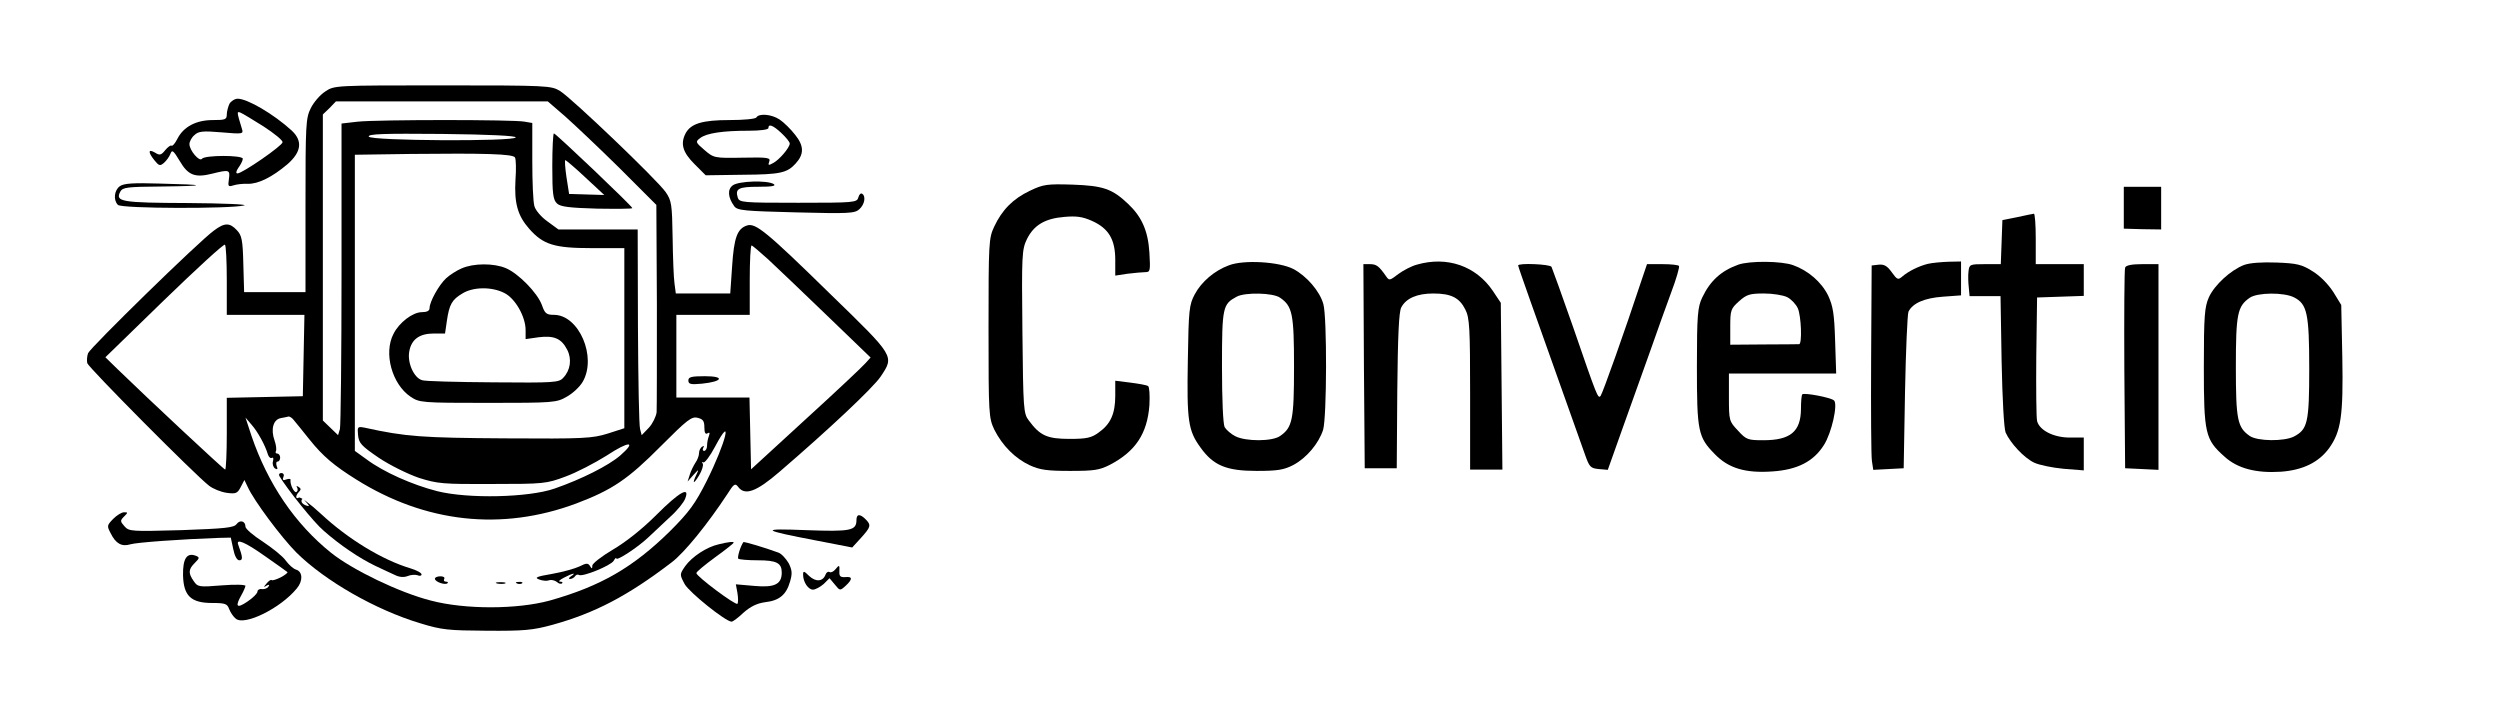 <?xml version="1.0" standalone="no"?>
<!DOCTYPE svg PUBLIC "-//W3C//DTD SVG 20010904//EN"
 "http://www.w3.org/TR/2001/REC-SVG-20010904/DTD/svg10.dtd">
<svg version="1.0" xmlns="http://www.w3.org/2000/svg"
 width="937pt" height="266pt" viewBox="0 0 937 266"
 preserveAspectRatio="xMidYMid meet">

<g transform="translate(0,266) scale(0.1,-0.1)"
fill="#000000" stroke="none">
<path d="M1219 2317 c-19 -12 -43 -40 -54 -62 -19 -38 -20 -60 -20 -365 l0
-325 -115 0 -115 0 -3 105 c-2 91 -6 108 -24 127 -27 29 -46 29 -86 -1 -57
-41 -464 -439 -472 -460 -4 -11 -5 -28 -3 -37 5 -17 402 -417 456 -459 15 -12
45 -24 66 -27 35 -5 41 -2 53 21 l14 27 12 -25 c23 -52 128 -192 183 -247 107
-106 297 -215 464 -265 81 -25 106 -27 250 -28 138 -1 172 2 245 22 159 44
282 108 447 234 48 36 136 145 209 256 24 38 29 42 40 28 25 -35 68 -20 156
56 185 159 351 315 379 357 51 77 54 73 -188 308 -241 236 -281 268 -313 258
-37 -12 -49 -46 -56 -153 l-7 -102 -102 0 -102 0 -5 38 c-3 20 -6 98 -7 172
-2 125 -4 138 -26 170 -32 46 -352 352 -396 379 -33 20 -46 21 -440 21 -405 0
-406 0 -440 -23z m900 -94 c36 -32 128 -119 204 -194 l137 -137 2 -374 c0
-205 0 -386 -1 -403 -2 -16 -15 -43 -29 -58 l-27 -28 -6 23 c-4 13 -7 186 -8
386 l-1 362 -148 0 -149 0 -41 30 c-23 16 -45 42 -49 57 -5 16 -8 92 -8 170
l0 142 -29 5 c-39 8 -548 8 -625 0 l-61 -7 0 -561 c0 -309 -3 -571 -6 -584
l-7 -23 -28 27 -29 28 0 573 0 574 25 24 24 25 397 0 397 0 66 -57z m-186 -78
c-5 -16 -545 -13 -551 3 -3 10 54 12 275 10 179 -2 277 -7 276 -13z m-3 -75
c4 -6 5 -44 2 -84 -5 -87 8 -134 51 -183 53 -60 94 -73 235 -73 l122 0 0 -338
0 -337 -62 -20 c-58 -18 -87 -20 -385 -18 -310 2 -372 6 -526 40 -27 5 -28 4
-25 -28 3 -30 12 -40 78 -85 42 -28 109 -61 150 -75 70 -22 89 -24 275 -23
193 0 203 1 275 28 41 15 110 51 153 78 85 56 115 56 52 1 -44 -38 -145 -89
-246 -124 -97 -34 -324 -39 -440 -10 -94 24 -202 72 -266 120 l-43 31 0 555 0
555 208 3 c282 3 384 0 392 -13z m-1080 -461 l0 -129 145 0 146 0 -3 -152 -3
-153 -142 -3 -143 -3 0 -134 c0 -74 -3 -135 -6 -135 -5 0 -293 269 -404 377
l-45 44 220 214 c121 117 223 211 228 208 4 -2 7 -62 7 -134z m2029 79 c31
-29 130 -123 220 -210 l164 -158 -19 -21 c-10 -12 -111 -107 -224 -210 l-205
-188 -3 134 -3 135 -137 0 -137 0 0 155 0 155 138 0 137 0 0 130 c0 72 3 130
7 130 3 0 31 -24 62 -52z m-1780 -600 c6 -7 33 -40 60 -74 51 -64 93 -99 176
-151 260 -163 546 -194 825 -90 135 51 194 91 317 215 99 99 115 112 138 106
20 -5 25 -12 25 -36 0 -20 4 -27 12 -22 8 5 9 2 5 -10 -4 -10 -7 -26 -7 -37 0
-10 -5 -19 -11 -19 -5 0 -7 5 -3 12 4 7 3 8 -4 4 -7 -4 -12 -15 -12 -24 0 -10
-6 -26 -14 -37 -7 -11 -17 -31 -21 -45 l-8 -25 22 25 c20 22 21 22 12 3 -18
-37 -12 -40 9 -5 11 18 17 38 14 44 -4 6 -3 9 2 5 5 -3 25 23 44 59 69 130 41
16 -32 -130 -42 -83 -64 -114 -136 -186 -138 -136 -260 -207 -452 -261 -121
-33 -316 -34 -445 0 -118 30 -294 115 -374 179 -136 109 -237 259 -298 437
l-23 70 23 -27 c23 -26 51 -77 61 -111 3 -10 10 -16 15 -13 5 3 7 -2 4 -13 -3
-10 1 -22 8 -27 9 -5 11 -2 6 9 -3 10 -2 17 3 17 6 0 10 7 10 15 0 8 -5 15
-11 15 -5 0 -8 4 -5 9 3 5 1 23 -5 40 -15 42 -5 79 24 84 12 2 25 5 29 6 4 0
12 -5 17 -11z"/>
<path d="M2070 2037 c0 -105 3 -126 18 -140 13 -12 47 -16 150 -19 72 -1 132
-1 132 2 0 7 -287 280 -294 280 -3 0 -6 -56 -6 -123z m125 -43 l70 -65 -66 2
-66 2 -10 64 c-5 34 -7 63 -4 63 3 -1 38 -30 76 -66z"/>
<path d="M1730 1654 c-19 -8 -45 -25 -58 -37 -27 -25 -62 -88 -62 -112 0 -10
-10 -15 -29 -15 -34 0 -85 -39 -106 -81 -38 -72 -6 -189 64 -236 33 -22 40
-23 290 -23 246 0 257 1 295 23 22 12 49 37 60 56 54 93 -14 251 -108 251 -28
0 -34 5 -45 37 -17 46 -88 118 -135 138 -45 19 -121 19 -166 -1z m160 -92 c41
-20 80 -89 80 -139 l0 -34 49 7 c57 7 85 -4 107 -47 18 -35 12 -77 -15 -105
-16 -18 -34 -19 -264 -17 -136 1 -255 4 -265 8 -31 9 -56 66 -48 108 8 45 38
67 92 67 l42 0 7 48 c9 61 19 79 58 102 40 25 110 26 157 2z"/>
<path d="M2580 1234 c0 -14 9 -16 51 -12 78 8 87 28 11 28 -51 0 -62 -3 -62
-16z"/>
<path d="M1047 876 c29 -49 131 -176 166 -205 62 -55 136 -104 192 -131 28
-13 61 -29 75 -35 16 -8 33 -10 48 -4 12 5 29 6 37 3 8 -4 15 -2 15 3 0 6 -19
16 -42 23 -104 31 -233 109 -335 204 -40 37 -77 65 -83 61 -13 -8 -13 8 1 22
8 8 7 13 -2 18 -7 5 -10 4 -5 -3 3 -6 2 -13 -3 -16 -8 -5 -25 29 -22 46 0 4
-7 4 -16 1 -12 -5 -15 -2 -11 9 4 8 1 15 -8 15 -7 0 -10 -5 -7 -11z m103 -101
c11 -13 10 -14 -4 -9 -9 3 -16 10 -16 15 0 13 6 11 20 -6z"/>
<path d="M2460 730 c-53 -53 -115 -102 -163 -130 -42 -25 -77 -52 -77 -60 0
-12 -2 -13 -9 -1 -7 11 -14 11 -39 -2 -17 -8 -63 -21 -103 -28 -59 -10 -67
-14 -48 -21 12 -5 29 -6 37 -3 8 3 21 0 29 -6 7 -7 16 -9 20 -5 3 3 0 6 -8 6
-8 0 -1 7 15 15 32 17 49 20 26 5 -9 -6 -10 -10 -3 -10 6 0 15 5 18 10 4 6 10
8 15 5 14 -8 119 35 130 53 5 9 10 14 10 9 0 -11 80 41 120 79 19 18 56 53 82
77 26 23 51 54 56 68 19 48 -21 26 -108 -61z"/>
<path d="M1630 491 c0 -12 39 -25 47 -17 4 3 1 6 -6 6 -7 0 -9 5 -6 10 3 6 -3
10 -14 10 -12 0 -21 -4 -21 -9z"/>
<path d="M1863 473 c9 -2 23 -2 30 0 6 3 -1 5 -18 5 -16 0 -22 -2 -12 -5z"/>
<path d="M1938 473 c7 -3 16 -2 19 1 4 3 -2 6 -13 5 -11 0 -14 -3 -6 -6z"/>
<path d="M860 2271 c-5 -11 -10 -29 -10 -40 0 -19 -6 -21 -52 -21 -63 0 -110
-25 -133 -70 -9 -18 -19 -29 -22 -26 -3 3 -14 -5 -24 -17 -15 -19 -21 -20 -38
-9 -26 15 -27 2 -2 -29 17 -21 21 -22 36 -9 9 8 20 23 24 34 6 16 11 12 35
-28 31 -53 57 -63 121 -47 64 16 68 15 63 -20 -4 -27 -3 -30 16 -24 12 4 36 7
54 6 40 -1 92 25 150 74 52 46 57 87 15 126 -68 62 -166 119 -202 119 -11 0
-25 -9 -31 -19z m128 -85 c40 -26 72 -52 71 -59 0 -13 -151 -117 -169 -117 -7
0 -5 9 4 22 9 12 16 27 16 33 0 14 -142 14 -153 0 -9 -13 -47 31 -47 55 0 9 8
25 19 34 15 14 31 16 101 10 79 -7 83 -6 77 12 -20 66 -20 67 -6 62 8 -3 47
-27 87 -52z"/>
<path d="M2835 2220 c-3 -6 -49 -10 -101 -10 -101 0 -144 -13 -164 -49 -21
-40 -11 -72 33 -116 l42 -42 140 2 c140 1 165 7 197 42 32 35 32 66 -2 108
-17 22 -43 47 -58 57 -30 20 -77 24 -87 8z m94 -59 c17 -16 31 -33 31 -39 0
-15 -39 -61 -62 -73 -18 -10 -20 -9 -15 5 6 15 -4 17 -100 15 -106 -2 -108 -1
-143 29 -34 29 -34 31 -15 45 24 18 84 27 181 27 43 0 74 4 74 10 0 17 17 11
49 -19z"/>
<path d="M449 1962 c-21 -15 -25 -52 -7 -70 14 -14 421 -15 473 -2 17 4 -78 8
-210 9 -252 1 -274 5 -254 43 9 16 25 18 157 19 173 2 169 7 -11 11 -96 3
-133 1 -148 -10z"/>
<path d="M2746 1965 c-20 -15 -18 -45 6 -78 12 -16 37 -18 232 -23 197 -5 220
-4 237 12 20 18 25 49 10 58 -5 3 -11 -3 -14 -14 -5 -19 -14 -20 -225 -20
-212 0 -221 1 -227 20 -10 33 3 40 78 40 50 0 67 3 57 10 -23 15 -132 12 -154
-5z"/>
<path d="M3860 1945 c-63 -30 -104 -71 -134 -135 -20 -43 -21 -59 -21 -380 0
-327 1 -336 22 -381 30 -59 77 -107 133 -133 37 -17 64 -21 150 -21 91 0 111
3 150 23 96 50 140 117 148 223 2 38 0 69 -5 72 -6 4 -36 9 -67 13 l-56 7 0
-57 c0 -67 -18 -106 -62 -137 -27 -20 -45 -24 -109 -24 -84 0 -111 12 -153 69
-20 26 -21 42 -24 333 -3 289 -2 307 17 347 26 52 67 77 140 83 45 4 68 1 104
-15 62 -28 87 -69 87 -146 l0 -59 46 7 c26 3 56 6 67 6 18 0 19 5 15 73 -5 82
-29 135 -80 183 -59 56 -93 68 -208 72 -96 3 -110 1 -160 -23z"/>
<path d="M7960 1881 l0 -78 70 -2 70 -1 0 80 0 80 -70 0 -70 0 0 -79z"/>
<path d="M7560 1846 l-55 -11 -3 -83 -3 -82 -59 0 c-57 0 -59 -1 -62 -27 -2
-16 -1 -43 1 -60 l3 -33 58 0 58 0 4 -242 c3 -149 9 -253 15 -269 18 -40 69
-95 107 -113 19 -9 68 -19 110 -23 l76 -6 0 62 0 61 -52 0 c-61 0 -114 27
-123 62 -3 13 -4 122 -3 243 l3 220 88 3 87 3 0 59 0 60 -90 0 -90 0 0 95 c0
52 -3 94 -7 94 -5 -1 -33 -6 -63 -13z"/>
<path d="M4607 1666 c-55 -20 -104 -62 -129 -109 -21 -39 -23 -58 -26 -248 -4
-226 1 -263 48 -327 48 -67 97 -87 210 -87 79 0 102 4 137 22 51 27 96 82 112
132 14 47 15 421 1 471 -13 48 -63 106 -113 132 -53 27 -184 35 -240 14z m191
-122 c46 -32 52 -60 52 -259 0 -199 -6 -227 -52 -259 -29 -21 -129 -21 -168
-1 -16 8 -34 24 -40 34 -6 12 -10 104 -10 228 0 223 3 233 55 261 31 17 137
15 163 -4z"/>
<path d="M5310 1668 c-19 -5 -50 -21 -69 -35 -33 -25 -34 -26 -47 -7 -26 37
-35 44 -60 44 l-24 0 2 -382 3 -383 60 0 60 0 2 290 c2 205 6 297 15 313 18
34 59 52 120 52 67 0 98 -16 120 -60 16 -31 18 -69 18 -317 l0 -283 61 0 60 0
-3 313 -3 312 -30 45 c-63 93 -171 131 -285 98z"/>
<path d="M6515 1668 c-64 -23 -105 -60 -135 -123 -17 -36 -20 -64 -20 -258 0
-244 4 -265 67 -329 51 -53 115 -72 215 -65 94 6 155 37 194 99 29 45 53 153
38 167 -11 11 -111 30 -119 23 -3 -3 -5 -28 -5 -56 -1 -84 -40 -116 -141 -116
-58 0 -64 2 -95 36 -33 35 -34 37 -34 125 l0 89 201 0 201 0 -4 123 c-3 101
-8 130 -26 169 -25 51 -75 94 -131 114 -43 16 -164 17 -206 2z m184 -122 c15
-8 32 -26 39 -41 13 -28 17 -135 5 -135 -5 0 -64 -1 -133 -1 l-125 -1 0 67 c0
63 2 68 33 96 28 25 40 29 93 29 33 0 72 -6 88 -14z"/>
<path d="M7225 1671 c-35 -9 -73 -28 -96 -48 -15 -13 -19 -11 -39 17 -17 24
-29 30 -49 28 l-26 -3 -2 -350 c-1 -192 0 -365 3 -383 l5 -33 57 3 57 3 5 285
c3 157 9 293 13 302 16 32 60 51 129 56 l68 5 0 63 0 64 -47 -1 c-27 -1 -61
-4 -78 -8z"/>
<path d="M8411 1667 c-50 -19 -111 -75 -132 -121 -16 -36 -19 -68 -19 -261 0
-250 5 -272 77 -336 49 -45 119 -63 212 -57 82 6 142 35 181 89 44 62 53 120
49 340 l-4 196 -30 49 c-19 29 -49 60 -77 77 -41 26 -59 30 -135 33 -56 2
-100 -1 -122 -9z m188 -122 c48 -25 56 -60 56 -266 0 -203 -6 -228 -57 -255
-37 -19 -137 -18 -166 2 -46 32 -52 60 -52 259 0 199 6 227 52 259 29 20 129
21 167 1z"/>
<path d="M5690 1665 c0 -3 20 -60 44 -128 36 -101 120 -337 207 -582 16 -45
20 -50 51 -53 l34 -3 58 163 c32 90 78 219 103 288 24 69 59 166 77 215 19 50
31 93 29 98 -2 4 -30 7 -62 7 l-58 0 -21 -62 c-61 -185 -146 -424 -153 -432
-10 -11 -12 -6 -104 261 -41 117 -77 217 -80 223 -6 10 -125 15 -125 5z"/>
<path d="M7965 1657 c-3 -6 -4 -179 -3 -382 l3 -370 63 -3 62 -3 0 386 0 385
-60 0 c-39 0 -62 -4 -65 -13z"/>
<path d="M424 715 c-23 -24 -24 -26 -9 -54 19 -39 42 -51 74 -41 23 7 188 19
331 24 l45 1 9 -42 c5 -26 14 -43 23 -43 14 0 13 12 -4 58 -10 25 25 11 101
-43 43 -30 81 -57 83 -59 3 -2 -8 -11 -25 -20 -16 -8 -32 -13 -34 -10 -3 2
-11 -3 -19 -13 -12 -14 -12 -16 0 -8 10 5 12 4 7 -4 -4 -6 -15 -10 -24 -9 -9
2 -17 -3 -17 -9 0 -7 -17 -24 -38 -38 -40 -27 -47 -19 -22 25 8 14 14 29 15
34 0 5 -39 6 -89 2 -85 -7 -90 -6 -105 16 -21 30 -20 44 4 68 18 18 19 21 4
27 -34 13 -49 -11 -48 -73 2 -78 30 -104 110 -104 48 0 56 -3 63 -23 5 -13 16
-29 25 -36 33 -27 167 39 228 113 24 28 23 63 -2 71 -11 3 -28 19 -39 34 -11
16 -50 47 -86 71 -36 23 -65 48 -65 56 0 21 -20 27 -33 10 -10 -14 -43 -17
-207 -23 -187 -5 -196 -5 -213 14 -17 19 -17 22 -2 37 15 15 15 16 0 16 -9 0
-27 -11 -41 -25z"/>
<path d="M3210 711 c0 -40 -22 -44 -188 -38 -176 7 -171 1 38 -39 l134 -26 33
36 c37 41 39 48 17 70 -21 21 -34 20 -34 -3z"/>
<path d="M2694 620 c-45 -10 -100 -46 -126 -82 -21 -31 -21 -31 -2 -67 17 -31
154 -141 176 -141 5 0 25 15 45 34 26 23 51 35 81 39 53 6 79 28 93 77 9 30 8
43 -5 69 -10 17 -27 36 -39 40 -52 19 -129 42 -131 39 -12 -18 -23 -57 -19
-62 4 -3 36 -6 73 -6 71 0 90 -10 90 -46 0 -44 -27 -57 -103 -50 l-69 6 6 -33
c3 -18 3 -36 0 -40 -7 -7 -154 103 -154 115 0 5 32 31 70 59 39 28 70 53 70
55 0 5 -19 3 -56 -6z"/>
<path d="M3130 525 c-7 -8 -16 -12 -21 -9 -5 3 -12 -1 -15 -10 -10 -26 -36
-28 -61 -5 -20 20 -23 20 -23 5 0 -27 19 -56 37 -56 9 0 27 10 40 21 l22 22
20 -24 c19 -23 19 -24 40 -5 27 25 27 36 -1 33 -18 -1 -23 3 -22 21 1 26 0 26
-16 7z"/>
</g>
</svg>
